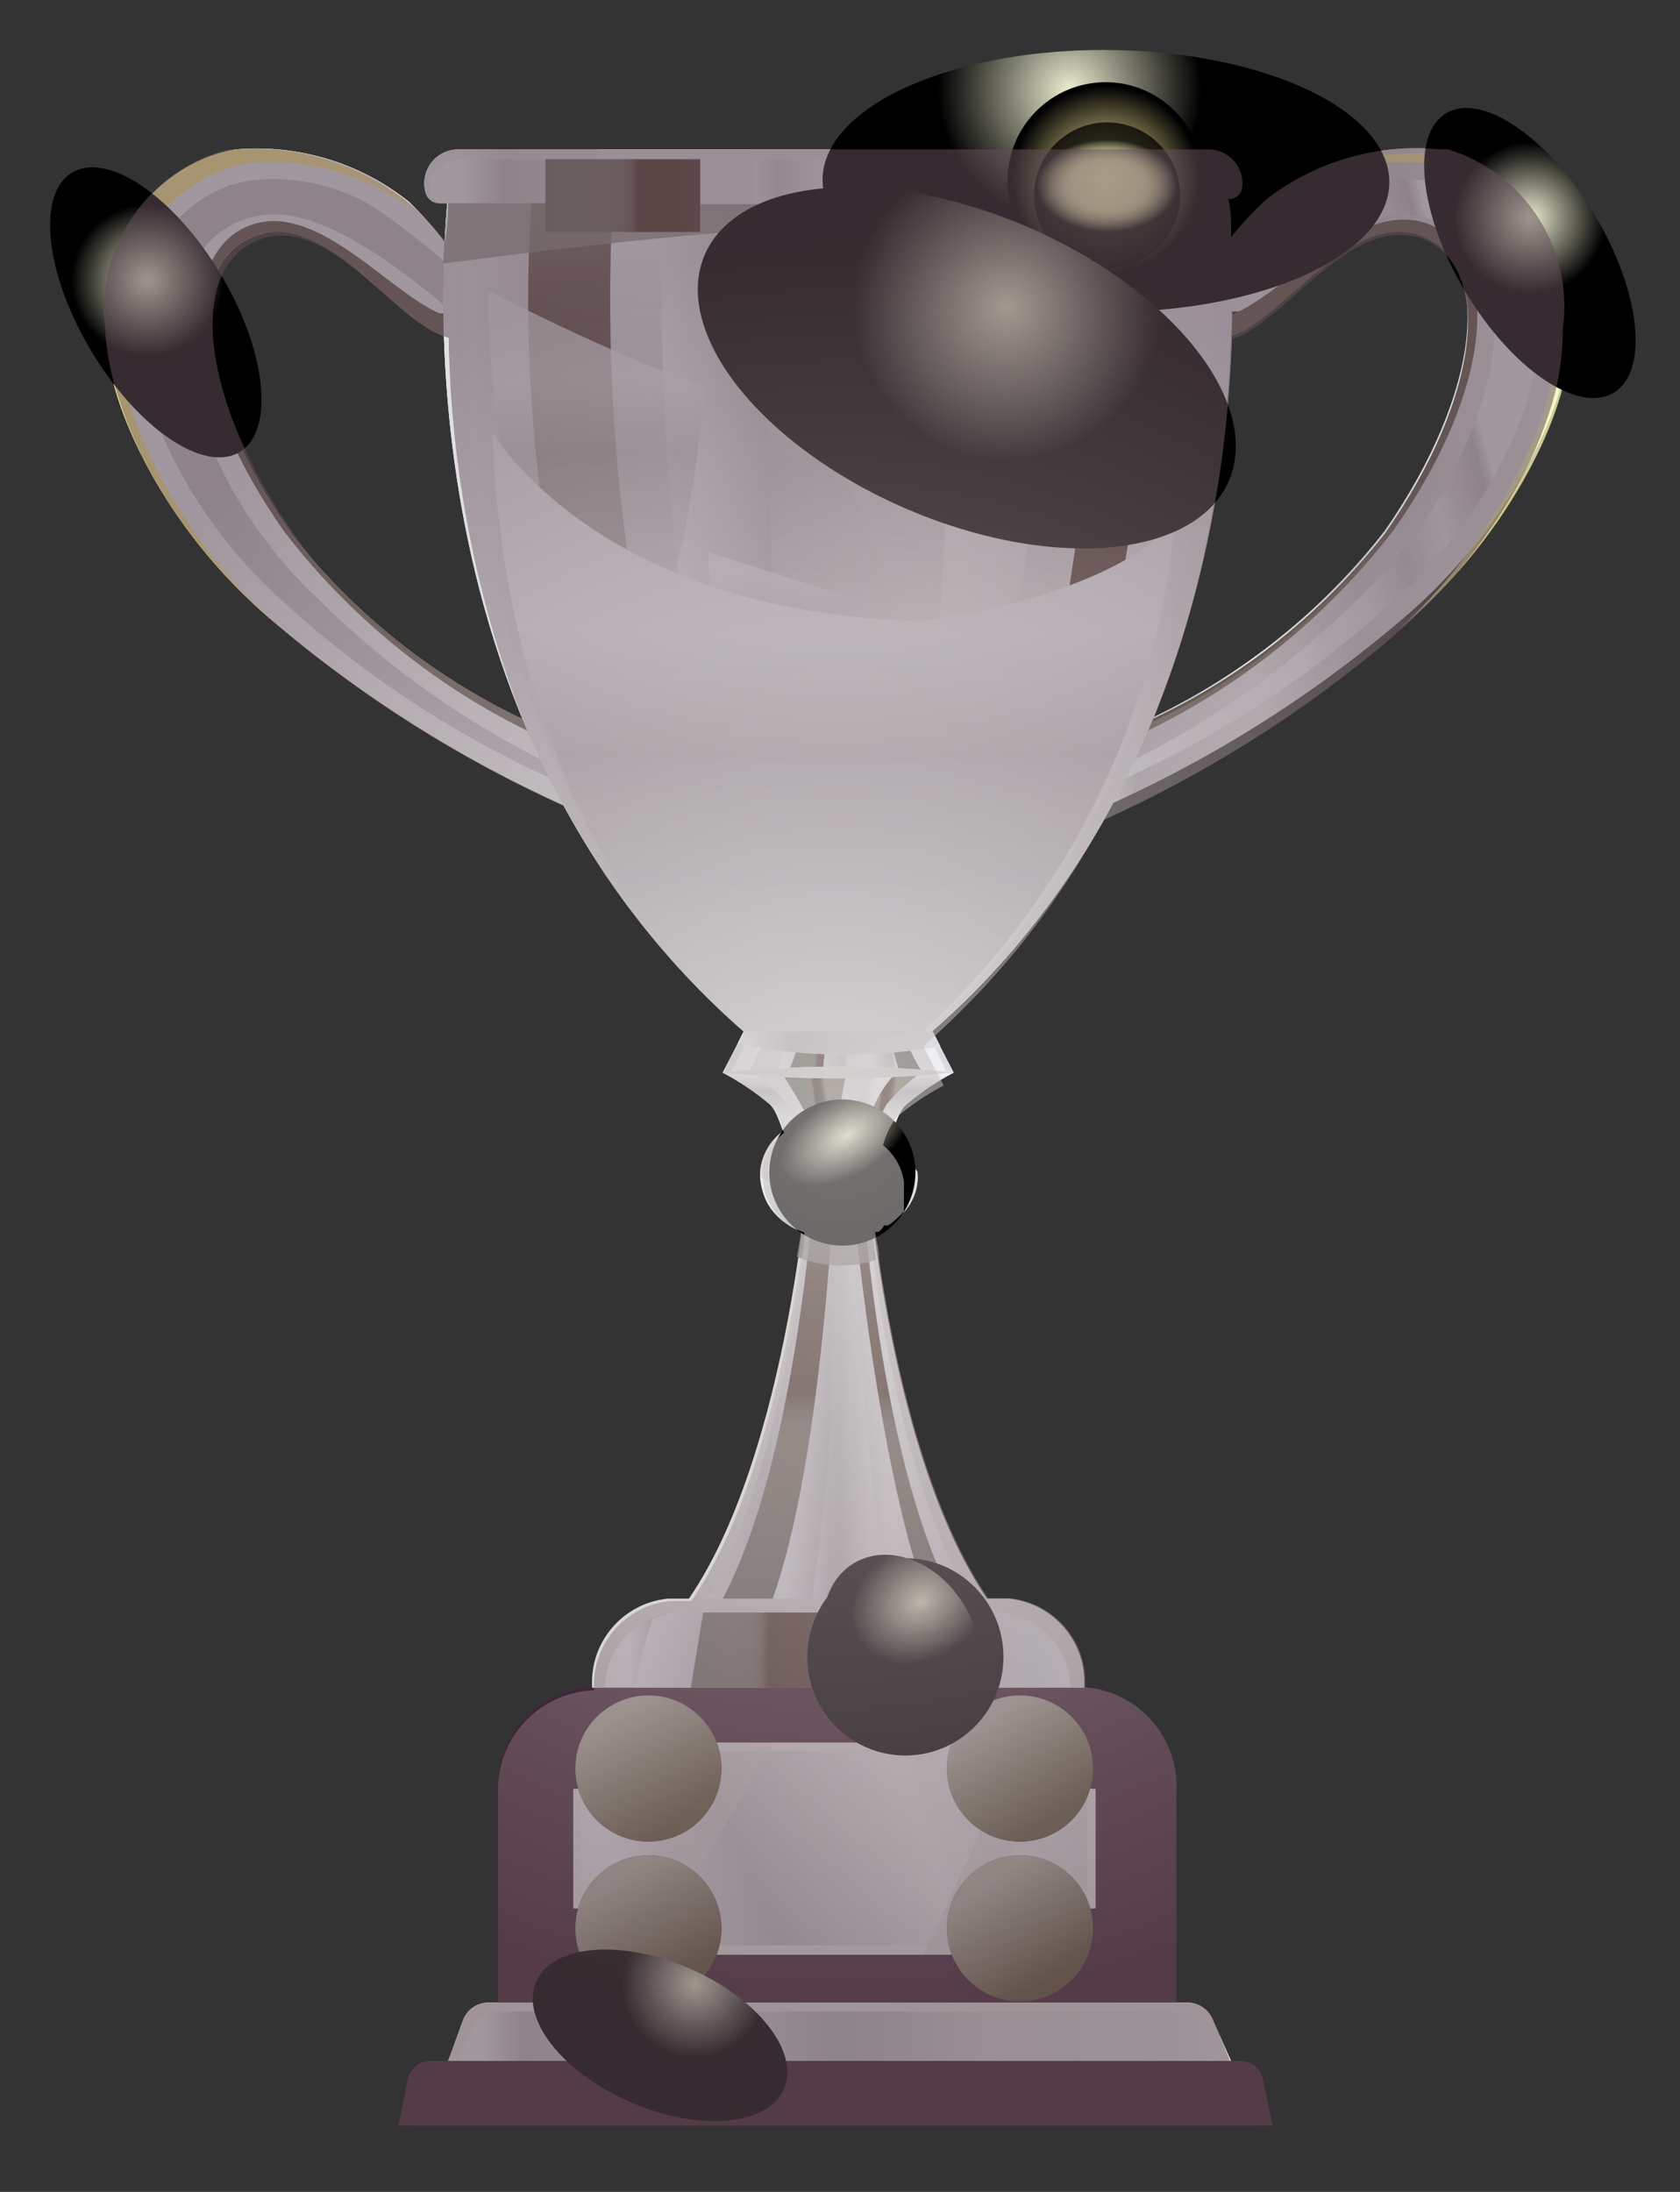<?xml version="1.0" encoding="UTF-8"?>
<svg width="23px" height="30px" viewBox="0 0 23 30" version="1.1" xmlns="http://www.w3.org/2000/svg">
    <rect x="0" y="0" width="23" height="30" fill="#333333" stroke="none"/>
    <!-- Generator: Sketch 59.1 (86144) - https://sketch.com -->
    <title>2Asset 6</title>
    <desc>Created with Sketch.</desc>
    <defs>
        <linearGradient x1="0.051%" y1="50.166%" x2="99.973%" y2="50.166%" id="linearGradient-1">
            <stop stop-color="#EEEFF4" offset="5%"></stop>
            <stop stop-color="#C4C3C9" offset="10%"></stop>
            <stop stop-color="#E5E5E8" offset="31%"></stop>
            <stop stop-color="#C2C3CA" offset="50%"></stop>
            <stop stop-color="#DBDCDE" offset="69%"></stop>
            <stop stop-color="#DDE0E5" offset="84%"></stop>
            <stop stop-color="#E0E3E8" offset="92%"></stop>
            <stop stop-color="#E9EBF0" offset="98%"></stop>
            <stop stop-color="#EEEFF4" offset="100%"></stop>
        </linearGradient>
        <linearGradient x1="77.421%" y1="37.902%" x2="29.806%" y2="53.655%" id="linearGradient-2">
            <stop stop-color="#EEEFF4" offset="5%"></stop>
            <stop stop-color="#C4C3C9" offset="10%"></stop>
            <stop stop-color="#E5E5E8" offset="31%"></stop>
            <stop stop-color="#C2C3CA" offset="50%"></stop>
            <stop stop-color="#DBDCDE" offset="69%"></stop>
            <stop stop-color="#DDE0E5" offset="84%"></stop>
            <stop stop-color="#E0E3E8" offset="92%"></stop>
            <stop stop-color="#E9EBF0" offset="98%"></stop>
            <stop stop-color="#EEEFF4" offset="100%"></stop>
        </linearGradient>
        <radialGradient cx="151.83%" cy="50.699%" fx="151.83%" fy="50.699%" r="124.048%" gradientTransform="translate(1.518,0.507),scale(1,0.735),translate(-1.518,-0.507)" id="radialGradient-3">
            <stop stop-color="#FFD44A" offset="1%"></stop>
            <stop stop-color="#FFEA72" offset="54%"></stop>
            <stop stop-color="#FEE471" offset="57%"></stop>
            <stop stop-color="#FBD46E" offset="61%"></stop>
            <stop stop-color="#F6BA68" offset="65%"></stop>
            <stop stop-color="#EF9561" offset="70%"></stop>
            <stop stop-color="#EE9060" offset="71%"></stop>
            <stop stop-color="#FFD44A" offset="96%"></stop>
        </radialGradient>
        <linearGradient x1="-1158.548%" y1="-75.613%" x2="-959.506%" y2="-75.613%" id="linearGradient-4">
            <stop stop-color="#EEEFF4" offset="5%"></stop>
            <stop stop-color="#C4C3C9" offset="10%"></stop>
            <stop stop-color="#E5E5E8" offset="31%"></stop>
            <stop stop-color="#C2C3CA" offset="50%"></stop>
            <stop stop-color="#DBDCDE" offset="69%"></stop>
            <stop stop-color="#DDE0E5" offset="84%"></stop>
            <stop stop-color="#E0E3E8" offset="92%"></stop>
            <stop stop-color="#E9EBF0" offset="98%"></stop>
            <stop stop-color="#EEEFF4" offset="100%"></stop>
        </linearGradient>
        <radialGradient cx="152.249%" cy="50.417%" fx="152.249%" fy="50.417%" r="140.417%" gradientTransform="translate(1.522,0.504),scale(0.635,1),translate(-1.522,-0.504)" id="radialGradient-5">
            <stop stop-color="#FFFFC3" offset="0%"></stop>
            <stop stop-color="#FFEA72" offset="95%"></stop>
        </radialGradient>
        <radialGradient cx="-1795.681%" cy="-135.731%" fx="-1795.681%" fy="-135.731%" r="239.684%" gradientTransform="translate(-17.957,-1.357),scale(1,0.658),translate(17.957,1.357)" id="radialGradient-6">
            <stop stop-color="#FFFFC3" offset="0%"></stop>
            <stop stop-color="#FFEA72" offset="95%"></stop>
        </radialGradient>
        <radialGradient cx="84.853%" cy="54.996%" fx="84.853%" fy="54.996%" r="119.396%" gradientTransform="translate(0.849,0.55),scale(1,0.661),rotate(180),translate(-0.849,-0.55)" id="radialGradient-7">
            <stop stop-color="#FFFFC3" offset="0%"></stop>
            <stop stop-color="#FFEA72" offset="95%"></stop>
        </radialGradient>
        <linearGradient x1="22.583%" y1="37.902%" x2="70.144%" y2="53.655%" id="linearGradient-8">
            <stop stop-color="#EEEFF4" offset="5%"></stop>
            <stop stop-color="#C4C3C9" offset="10%"></stop>
            <stop stop-color="#E5E5E8" offset="31%"></stop>
            <stop stop-color="#C2C3CA" offset="50%"></stop>
            <stop stop-color="#DBDCDE" offset="69%"></stop>
            <stop stop-color="#DDE0E5" offset="84%"></stop>
            <stop stop-color="#E0E3E8" offset="92%"></stop>
            <stop stop-color="#E9EBF0" offset="98%"></stop>
            <stop stop-color="#EEEFF4" offset="100%"></stop>
        </linearGradient>
        <linearGradient x1="92.139%" y1="-147.148%" x2="101.179%" y2="-191.669%" id="linearGradient-9">
            <stop stop-color="#C4C3C9" offset="10%"></stop>
            <stop stop-color="#C2C3CA" offset="50%"></stop>
            <stop stop-color="#DBDCDE" offset="69%"></stop>
        </linearGradient>
        <linearGradient x1="0.025%" y1="50%" x2="100.082%" y2="50%" id="linearGradient-10">
            <stop stop-color="#EEEFF4" offset="0%"></stop>
            <stop stop-color="#C4C3C9" offset="26%"></stop>
            <stop stop-color="#EEEEF0" offset="65%"></stop>
            <stop stop-color="#DDDDE2" offset="95%"></stop>
        </linearGradient>
        <linearGradient x1="-1538.578%" y1="-29.155%" x2="-1337.407%" y2="-29.155%" id="linearGradient-11">
            <stop stop-color="#EEEFF4" offset="0%"></stop>
            <stop stop-color="#C4C3C9" offset="26%"></stop>
            <stop stop-color="#EEEEF0" offset="65%"></stop>
            <stop stop-color="#DDDDE2" offset="95%"></stop>
        </linearGradient>
        <linearGradient x1="-1405.79%" y1="-29.155%" x2="-1205.732%" y2="-29.155%" id="linearGradient-12">
            <stop stop-color="#EEEFF4" offset="0%"></stop>
            <stop stop-color="#C4C3C9" offset="26%"></stop>
            <stop stop-color="#EEEEF0" offset="65%"></stop>
            <stop stop-color="#DDDDE2" offset="95%"></stop>
        </linearGradient>
        <radialGradient cx="45.01%" cy="-4.821%" fx="45.01%" fy="-4.821%" r="110.037%" gradientTransform="translate(0.45,-0.048),scale(1,0.638),translate(-0.45,0.048)" id="radialGradient-13">
            <stop stop-color="#F4BE52" offset="0%"></stop>
            <stop stop-color="#FFEA72" offset="62%"></stop>
        </radialGradient>
        <linearGradient x1="49.966%" y1="94.895%" x2="49.966%" y2="-0.284%" id="linearGradient-14">
            <stop stop-color="#6F726A" offset="0%"></stop>
            <stop stop-color="#797066" offset="25%"></stop>
            <stop stop-color="#786E64" offset="36%"></stop>
            <stop stop-color="#72675E" offset="40%"></stop>
            <stop stop-color="#695C52" offset="43%"></stop>
            <stop stop-color="#5D4B42" offset="45%"></stop>
            <stop stop-color="#503A32" offset="47%"></stop>
            <stop stop-color="#523C34" offset="67%"></stop>
            <stop stop-color="#58443C" offset="77%"></stop>
            <stop stop-color="#635149" offset="85%"></stop>
            <stop stop-color="#72645B" offset="92%"></stop>
            <stop stop-color="#857C72" offset="98%"></stop>
            <stop stop-color="#8D867C" offset="100%"></stop>
        </linearGradient>
        <linearGradient x1="50.024%" y1="6.636%" x2="50.024%" y2="84.118%" id="linearGradient-15">
            <stop stop-color="#EEEFF4" offset="0%"></stop>
            <stop stop-color="#C4C3C9" offset="26%"></stop>
            <stop stop-color="#EEEEF0" offset="65%"></stop>
            <stop stop-color="#DDDDE2" offset="95%"></stop>
        </linearGradient>
        <linearGradient x1="5.458%" y1="50%" x2="104.711%" y2="50%" id="linearGradient-16">
            <stop stop-color="#EEEFF4" offset="0%"></stop>
            <stop stop-color="#C4C3C9" offset="26%"></stop>
            <stop stop-color="#EEEEF0" offset="65%"></stop>
            <stop stop-color="#DDDDE2" offset="95%"></stop>
        </linearGradient>
        <linearGradient x1="50.088%" y1="17.861%" x2="50.972%" y2="74.369%" id="linearGradient-17">
            <stop stop-color="#EEEFF4" offset="0%"></stop>
            <stop stop-color="#C4C3C9" offset="26%"></stop>
            <stop stop-color="#DDDDE2" offset="95%"></stop>
        </linearGradient>
        <linearGradient x1="49.703%" y1="12.025%" x2="49.703%" y2="87.351%" id="linearGradient-18">
            <stop stop-color="#EEEFF4" offset="0%"></stop>
            <stop stop-color="#C4C3C9" offset="26%"></stop>
            <stop stop-color="#EEEEF0" offset="65%"></stop>
            <stop stop-color="#DDDDE2" offset="95%"></stop>
        </linearGradient>
        <linearGradient x1="50%" y1="4.088%" x2="50.126%" y2="57.547%" id="linearGradient-19">
            <stop stop-color="#EEEFF4" offset="0%"></stop>
            <stop stop-color="#C4C3C9" offset="26%"></stop>
            <stop stop-color="#DDDDE2" offset="95%"></stop>
        </linearGradient>
        <linearGradient x1="0.183%" y1="48.145%" x2="100.303%" y2="48.145%" id="linearGradient-20">
            <stop stop-color="#EEEFF4" offset="5%"></stop>
            <stop stop-color="#C4C3C9" offset="10%"></stop>
            <stop stop-color="#E5E5E8" offset="31%"></stop>
            <stop stop-color="#C2C3CA" offset="50%"></stop>
            <stop stop-color="#DBDCDE" offset="69%"></stop>
            <stop stop-color="#DDE0E5" offset="84%"></stop>
            <stop stop-color="#E0E3E8" offset="92%"></stop>
            <stop stop-color="#E9EBF0" offset="98%"></stop>
            <stop stop-color="#EEEFF4" offset="100%"></stop>
        </linearGradient>
        <linearGradient x1="5.231%" y1="50%" x2="106.154%" y2="50%" id="linearGradient-21">
            <stop stop-color="#C4C2C2" offset="54%"></stop>
            <stop stop-color="#C9C8C8" offset="70%"></stop>
            <stop stop-color="#D9D8D8" offset="91%"></stop>
            <stop stop-color="#DFDEDE" offset="98%"></stop>
        </linearGradient>
        <radialGradient cx="-59.314%" cy="50%" fx="-59.314%" fy="50%" r="119.118%" gradientTransform="translate(-0.593,0.5),scale(1,0.927),translate(0.593,-0.5)" id="radialGradient-22">
            <stop stop-color="#F6C054" offset="1%"></stop>
            <stop stop-color="#FFEA72" offset="54%"></stop>
            <stop stop-color="#FFF071" offset="58%"></stop>
            <stop stop-color="#FFF171" offset="59%"></stop>
            <stop stop-color="#FFE05A" offset="82%"></stop>
            <stop stop-color="#FFD44A" offset="96%"></stop>
        </radialGradient>
        <linearGradient x1="-1561.664%" y1="-2054.545%" x2="-1361.367%" y2="-2054.545%" id="linearGradient-23">
            <stop stop-color="#EEEFF4" offset="0%"></stop>
            <stop stop-color="#C4C3C9" offset="26%"></stop>
            <stop stop-color="#EEEEF0" offset="65%"></stop>
            <stop stop-color="#DDDDE2" offset="95%"></stop>
        </linearGradient>
        <linearGradient x1="-2.644%" y1="36.4%" x2="97.596%" y2="36.4%" id="linearGradient-24">
            <stop stop-color="#EEEFF4" offset="0%"></stop>
            <stop stop-color="#C4C3C9" offset="26%"></stop>
            <stop stop-color="#EEEEF0" offset="65%"></stop>
            <stop stop-color="#DDDDE2" offset="95%"></stop>
        </linearGradient>
        <linearGradient x1="-4.502%" y1="50%" x2="133.762%" y2="50%" id="linearGradient-25">
            <stop stop-color="#6F726A" offset="0%"></stop>
            <stop stop-color="#797066" offset="25%"></stop>
            <stop stop-color="#786E64" offset="36%"></stop>
            <stop stop-color="#72675E" offset="40%"></stop>
            <stop stop-color="#695C52" offset="43%"></stop>
            <stop stop-color="#5D4B42" offset="45%"></stop>
            <stop stop-color="#503A32" offset="47%"></stop>
            <stop stop-color="#523C34" offset="67%"></stop>
            <stop stop-color="#58443C" offset="77%"></stop>
            <stop stop-color="#635149" offset="85%"></stop>
            <stop stop-color="#72645B" offset="92%"></stop>
            <stop stop-color="#857C72" offset="98%"></stop>
            <stop stop-color="#8D867C" offset="100%"></stop>
        </linearGradient>
        <linearGradient x1="50.073%" y1="31.226%" x2="50.073%" y2="104.918%" id="linearGradient-26">
            <stop stop-color="#EEEFF4" offset="0%"></stop>
            <stop stop-color="#C4C3C9" offset="26%"></stop>
            <stop stop-color="#DDDDE2" offset="95%"></stop>
        </linearGradient>
        <linearGradient x1="78.664%" y1="50.5%" x2="24.353%" y2="50.5%" id="linearGradient-27">
            <stop stop-color="#EEEFF4" offset="5%"></stop>
            <stop stop-color="#C4C3C9" offset="10%"></stop>
            <stop stop-color="#E5E5E8" offset="31%"></stop>
            <stop stop-color="#C2C3CA" offset="50%"></stop>
            <stop stop-color="#DBDCDE" offset="69%"></stop>
            <stop stop-color="#DDE0E5" offset="84%"></stop>
            <stop stop-color="#E0E3E8" offset="92%"></stop>
            <stop stop-color="#E9EBF0" offset="98%"></stop>
            <stop stop-color="#EEEFF4" offset="100%"></stop>
        </linearGradient>
        <linearGradient x1="50.5%" y1="-26%" x2="49.5%" y2="327%" id="linearGradient-28">
            <stop stop-color="#EEEFF4" offset="0%"></stop>
            <stop stop-color="#C4C3C9" offset="26%"></stop>
            <stop stop-color="#EEEEF0" offset="65%"></stop>
            <stop stop-color="#DDDDE2" offset="95%"></stop>
        </linearGradient>
        <linearGradient x1="50%" y1="-28%" x2="50%" y2="326%" id="linearGradient-29">
            <stop stop-color="#EEEFF4" offset="0%"></stop>
            <stop stop-color="#C4C3C9" offset="26%"></stop>
            <stop stop-color="#EEEEF0" offset="65%"></stop>
            <stop stop-color="#DDDDE2" offset="95%"></stop>
        </linearGradient>
        <linearGradient x1="39.5%" y1="51%" x2="-304.5%" y2="51%" id="linearGradient-30">
            <stop stop-color="#6F726A" offset="0%"></stop>
            <stop stop-color="#797066" offset="25%"></stop>
            <stop stop-color="#786E64" offset="36%"></stop>
            <stop stop-color="#72675E" offset="40%"></stop>
            <stop stop-color="#695C52" offset="43%"></stop>
            <stop stop-color="#5D4B42" offset="45%"></stop>
            <stop stop-color="#503A32" offset="47%"></stop>
            <stop stop-color="#523C34" offset="67%"></stop>
            <stop stop-color="#58443C" offset="77%"></stop>
            <stop stop-color="#635149" offset="85%"></stop>
            <stop stop-color="#72645B" offset="92%"></stop>
            <stop stop-color="#857C72" offset="98%"></stop>
            <stop stop-color="#8D867C" offset="100%"></stop>
        </linearGradient>
        <linearGradient x1="27.5%" y1="48%" x2="133.5%" y2="55%" id="linearGradient-31">
            <stop stop-color="#6F726A" offset="0%"></stop>
            <stop stop-color="#797066" offset="25%"></stop>
            <stop stop-color="#786E64" offset="36%"></stop>
            <stop stop-color="#72675E" offset="40%"></stop>
            <stop stop-color="#695C52" offset="43%"></stop>
            <stop stop-color="#5D4B42" offset="45%"></stop>
            <stop stop-color="#503A32" offset="47%"></stop>
            <stop stop-color="#523C34" offset="67%"></stop>
            <stop stop-color="#58443C" offset="77%"></stop>
            <stop stop-color="#635149" offset="85%"></stop>
            <stop stop-color="#72645B" offset="92%"></stop>
            <stop stop-color="#857C72" offset="98%"></stop>
            <stop stop-color="#8D867C" offset="100%"></stop>
        </linearGradient>
        <linearGradient x1="319%" y1="50.5%" x2="67%" y2="50.5%" id="linearGradient-32">
            <stop stop-color="#EEEFF4" offset="0%"></stop>
            <stop stop-color="#C4C3C9" offset="26%"></stop>
            <stop stop-color="#EEEEF0" offset="65%"></stop>
            <stop stop-color="#DDDDE2" offset="95%"></stop>
        </linearGradient>
        <linearGradient x1="78.664%" y1="50.233%" x2="24.353%" y2="50.233%" id="linearGradient-33">
            <stop stop-color="#EEEFF4" offset="0%"></stop>
            <stop stop-color="#C4C3C9" offset="26%"></stop>
            <stop stop-color="#EEEEF0" offset="65%"></stop>
            <stop stop-color="#DDDDE2" offset="95%"></stop>
        </linearGradient>
        <linearGradient x1="50%" y1="2.791%" x2="50%" y2="61.395%" id="linearGradient-34">
            <stop stop-color="#EEEFF4" offset="0%"></stop>
            <stop stop-color="#C4C3C9" offset="26%"></stop>
            <stop stop-color="#EEEEF0" offset="65%"></stop>
            <stop stop-color="#DDDDE2" offset="95%"></stop>
        </linearGradient>
        <linearGradient x1="72.941%" y1="50.392%" x2="18.235%" y2="50.392%" id="linearGradient-35">
            <stop stop-color="#EEEFF4" offset="0%"></stop>
            <stop stop-color="#C4C3C9" offset="26%"></stop>
            <stop stop-color="#EEEEF0" offset="65%"></stop>
            <stop stop-color="#DDDDE2" offset="95%"></stop>
        </linearGradient>
        <linearGradient x1="35.289%" y1="48.372%" x2="63.607%" y2="52.558%" id="linearGradient-36">
            <stop stop-color="#6F726A" offset="0%"></stop>
            <stop stop-color="#797066" offset="25%"></stop>
            <stop stop-color="#786E64" offset="36%"></stop>
            <stop stop-color="#72675E" offset="40%"></stop>
            <stop stop-color="#695C52" offset="43%"></stop>
            <stop stop-color="#5D4B42" offset="45%"></stop>
            <stop stop-color="#503A32" offset="47%"></stop>
            <stop stop-color="#523C34" offset="67%"></stop>
            <stop stop-color="#58443C" offset="77%"></stop>
            <stop stop-color="#635149" offset="85%"></stop>
            <stop stop-color="#72645B" offset="92%"></stop>
            <stop stop-color="#857C72" offset="98%"></stop>
            <stop stop-color="#8D867C" offset="100%"></stop>
        </linearGradient>
        <linearGradient x1="-6424.204%" y1="-196.512%" x2="-6226.752%" y2="-196.512%" id="linearGradient-37">
            <stop stop-color="#EEEFF4" offset="0%"></stop>
            <stop stop-color="#C4C3C9" offset="26%"></stop>
            <stop stop-color="#EEEEF0" offset="65%"></stop>
            <stop stop-color="#DDDDE2" offset="95%"></stop>
        </linearGradient>
        <linearGradient x1="41.205%" y1="53.012%" x2="72.581%" y2="46.988%" id="linearGradient-38">
            <stop stop-color="#6F726A" offset="0%"></stop>
            <stop stop-color="#797066" offset="25%"></stop>
            <stop stop-color="#776E64" offset="36%"></stop>
            <stop stop-color="#70685F" offset="40%"></stop>
            <stop stop-color="#655D55" offset="43%"></stop>
            <stop stop-color="#544E47" offset="45%"></stop>
            <stop stop-color="#49443E" offset="47%"></stop>
            <stop stop-color="#4B4640" offset="67%"></stop>
            <stop stop-color="#534E47" offset="78%"></stop>
            <stop stop-color="#605B53" offset="86%"></stop>
            <stop stop-color="#736D64" offset="93%"></stop>
            <stop stop-color="#8B847A" offset="100%"></stop>
            <stop stop-color="#8D867C" offset="100%"></stop>
        </linearGradient>
        <linearGradient x1="-0.123%" y1="50.499%" x2="99.877%" y2="50.499%" id="linearGradient-39">
            <stop stop-color="#EEEFF4" offset="0%"></stop>
            <stop stop-color="#C4C3C9" offset="26%"></stop>
            <stop stop-color="#DDDDE2" offset="95%"></stop>
        </linearGradient>
        <linearGradient x1="-0.287%" y1="46.75%" x2="100%" y2="46.75%" id="linearGradient-40">
            <stop stop-color="#EEEFF4" offset="5%"></stop>
            <stop stop-color="#C4C3C9" offset="10%"></stop>
            <stop stop-color="#E5E5E8" offset="31%"></stop>
            <stop stop-color="#C2C3CA" offset="50%"></stop>
            <stop stop-color="#DBDCDE" offset="69%"></stop>
            <stop stop-color="#DDE0E5" offset="84%"></stop>
            <stop stop-color="#E0E3E8" offset="92%"></stop>
            <stop stop-color="#E9EBF0" offset="98%"></stop>
            <stop stop-color="#EEEFF4" offset="100%"></stop>
        </linearGradient>
        <linearGradient x1="-2.81961403e-14%" y1="50.054%" x2="99.206%" y2="50.054%" id="linearGradient-41">
            <stop stop-color="#EEEFF4" offset="0%"></stop>
            <stop stop-color="#C4C3C9" offset="26%"></stop>
            <stop stop-color="#EEEEF0" offset="65%"></stop>
            <stop stop-color="#DDDDE2" offset="95%"></stop>
        </linearGradient>
        <linearGradient x1="50.091%" y1="89.816%" x2="50.091%" y2="1.517%" id="linearGradient-42">
            <stop stop-color="#6F726A" offset="0%"></stop>
            <stop stop-color="#797066" offset="25%"></stop>
            <stop stop-color="#786E64" offset="36%"></stop>
            <stop stop-color="#72675E" offset="40%"></stop>
            <stop stop-color="#695C52" offset="43%"></stop>
            <stop stop-color="#5D4B42" offset="45%"></stop>
            <stop stop-color="#503A32" offset="47%"></stop>
            <stop stop-color="#523C34" offset="67%"></stop>
            <stop stop-color="#58443C" offset="77%"></stop>
            <stop stop-color="#635149" offset="85%"></stop>
            <stop stop-color="#72645B" offset="92%"></stop>
            <stop stop-color="#857C72" offset="98%"></stop>
            <stop stop-color="#8D867C" offset="100%"></stop>
        </linearGradient>
        <linearGradient x1="14.441%" y1="50.054%" x2="104.905%" y2="50.054%" id="linearGradient-43">
            <stop stop-color="#EEEFF4" offset="0%"></stop>
            <stop stop-color="#C4C3C9" offset="26%"></stop>
            <stop stop-color="#EEEEF0" offset="65%"></stop>
            <stop stop-color="#DDDDE2" offset="95%"></stop>
        </linearGradient>
        <linearGradient x1="8.588%" y1="50%" x2="108.118%" y2="50%" id="linearGradient-44">
            <stop stop-color="#EEEFF4" offset="0%"></stop>
            <stop stop-color="#C4C3C9" offset="26%"></stop>
            <stop stop-color="#EEEEF0" offset="65%"></stop>
            <stop stop-color="#DDDDE2" offset="95%"></stop>
        </linearGradient>
        <linearGradient x1="0.107%" y1="50%" x2="100%" y2="50%" id="linearGradient-45">
            <stop stop-color="#EEEFF4" offset="5%"></stop>
            <stop stop-color="#C4C3C9" offset="10%"></stop>
            <stop stop-color="#E5E5E8" offset="31%"></stop>
            <stop stop-color="#C2C3CA" offset="50%"></stop>
            <stop stop-color="#DBDCDE" offset="69%"></stop>
            <stop stop-color="#DDE0E5" offset="84%"></stop>
            <stop stop-color="#E0E3E8" offset="92%"></stop>
            <stop stop-color="#E9EBF0" offset="98%"></stop>
            <stop stop-color="#EEEFF4" offset="100%"></stop>
        </linearGradient>
        <linearGradient x1="-0.14%" y1="48.76%" x2="100%" y2="48.76%" id="linearGradient-46">
            <stop stop-color="#EEEFF4" offset="0%"></stop>
            <stop stop-color="#C4C3C9" offset="26%"></stop>
            <stop stop-color="#EEEEF0" offset="65%"></stop>
            <stop stop-color="#DDDDE2" offset="95%"></stop>
        </linearGradient>
        <radialGradient cx="-76.168%" cy="48.437%" fx="-76.168%" fy="48.437%" r="338.318%" gradientTransform="translate(-0.762,0.484),scale(1,0.709),translate(0.762,-0.484)" id="radialGradient-47">
            <stop stop-color="#F6C054" offset="1%"></stop>
            <stop stop-color="#FFEA72" offset="54%"></stop>
            <stop stop-color="#FFF071" offset="58%"></stop>
            <stop stop-color="#FFF171" offset="59%"></stop>
            <stop stop-color="#FFE05A" offset="82%"></stop>
            <stop stop-color="#FFD44A" offset="96%"></stop>
        </radialGradient>
        <linearGradient x1="0%" y1="49.669%" x2="100%" y2="49.669%" id="linearGradient-48">
            <stop stop-color="#6F726A" offset="0%"></stop>
            <stop stop-color="#797066" offset="25%"></stop>
            <stop stop-color="#786E64" offset="36%"></stop>
            <stop stop-color="#72675E" offset="40%"></stop>
            <stop stop-color="#695C52" offset="43%"></stop>
            <stop stop-color="#5D4B42" offset="45%"></stop>
            <stop stop-color="#503A32" offset="47%"></stop>
            <stop stop-color="#523C34" offset="67%"></stop>
            <stop stop-color="#58443C" offset="77%"></stop>
            <stop stop-color="#635149" offset="85%"></stop>
            <stop stop-color="#72645B" offset="92%"></stop>
            <stop stop-color="#857C72" offset="98%"></stop>
            <stop stop-color="#8D867C" offset="100%"></stop>
        </linearGradient>
        <radialGradient cx="51.742%" cy="-27.885%" fx="51.742%" fy="-27.885%" r="126.923%" gradientTransform="translate(0.517,-0.279),scale(0.668,1),translate(-0.517,0.279)" id="radialGradient-49">
            <stop stop-color="#FFEA72" offset="0%"></stop>
            <stop stop-color="#F4BE52" offset="75%"></stop>
            <stop stop-color="#F4BE52" offset="89%"></stop>
        </radialGradient>
        <linearGradient x1="13.051%" y1="50.147%" x2="112.414%" y2="50.147%" id="linearGradient-50">
            <stop stop-color="#EEEFF4" offset="5%"></stop>
            <stop stop-color="#C4C3C9" offset="10%"></stop>
            <stop stop-color="#E5E5E8" offset="31%"></stop>
            <stop stop-color="#C2C3CA" offset="50%"></stop>
            <stop stop-color="#DBDCDE" offset="69%"></stop>
            <stop stop-color="#DDE0E5" offset="84%"></stop>
            <stop stop-color="#E0E3E8" offset="92%"></stop>
            <stop stop-color="#E9EBF0" offset="98%"></stop>
            <stop stop-color="#EEEFF4" offset="100%"></stop>
        </linearGradient>
        <linearGradient x1="-0.213%" y1="50.481%" x2="99.475%" y2="50.481%" id="linearGradient-51">
            <stop stop-color="#6F726A" offset="0%"></stop>
            <stop stop-color="#797066" offset="25%"></stop>
            <stop stop-color="#786E64" offset="36%"></stop>
            <stop stop-color="#72675E" offset="40%"></stop>
            <stop stop-color="#695C52" offset="43%"></stop>
            <stop stop-color="#5D4B42" offset="45%"></stop>
            <stop stop-color="#503A32" offset="47%"></stop>
            <stop stop-color="#523C34" offset="67%"></stop>
            <stop stop-color="#58443C" offset="77%"></stop>
            <stop stop-color="#635149" offset="85%"></stop>
            <stop stop-color="#72645B" offset="92%"></stop>
            <stop stop-color="#857C72" offset="98%"></stop>
            <stop stop-color="#8D867C" offset="100%"></stop>
        </linearGradient>
        <linearGradient x1="49.809%" y1="32.212%" x2="49.809%" y2="112.5%" id="linearGradient-52">
            <stop stop-color="#EEEFF4" offset="0%"></stop>
            <stop stop-color="#C4C3C9" offset="26%"></stop>
            <stop stop-color="#EEEEF0" offset="65%"></stop>
            <stop stop-color="#DDDDE2" offset="95%"></stop>
        </linearGradient>
        <linearGradient x1="-0.318%" y1="46.577%" x2="98.508%" y2="46.577%" id="linearGradient-53">
            <stop stop-color="#EEEFF4" offset="0%"></stop>
            <stop stop-color="#C4C3C9" offset="26%"></stop>
            <stop stop-color="#DDDDE2" offset="95%"></stop>
        </linearGradient>
        <linearGradient x1="7.185%" y1="56.914%" x2="101.181%" y2="41.801%" id="linearGradient-54">
            <stop stop-color="#EEEFF4" offset="0%"></stop>
            <stop stop-color="#C4C3C9" offset="26%"></stop>
            <stop stop-color="#EEEEF0" offset="65%"></stop>
            <stop stop-color="#DDDDE2" offset="95%"></stop>
        </linearGradient>
        <linearGradient x1="26.471%" y1="17.647%" x2="73.529%" y2="82.353%" id="linearGradient-55">
            <stop stop-color="#B8B3A6" offset="0%"></stop>
            <stop stop-color="#61563A" offset="100%"></stop>
        </linearGradient>
        <linearGradient x1="29.412%" y1="17.647%" x2="73.529%" y2="82.353%" id="linearGradient-56">
            <stop stop-color="#B8B3A6" offset="0%"></stop>
            <stop stop-color="#61563A" offset="100%"></stop>
        </linearGradient>
        <linearGradient x1="-658.36%" y1="-2091.767%" x2="-458.016%" y2="-2091.767%" id="linearGradient-57">
            <stop stop-color="#EEEFF4" offset="0%"></stop>
            <stop stop-color="#C4C3C9" offset="26%"></stop>
            <stop stop-color="#EEEEF0" offset="65%"></stop>
            <stop stop-color="#DDDDE2" offset="95%"></stop>
        </linearGradient>
        <radialGradient cx="65.556%" cy="29.737%" fx="65.556%" fy="29.737%" r="50.54%" gradientTransform="translate(0.656,0.297),scale(1,0.535),translate(-0.656,-0.297)" id="radialGradient-58">
            <stop stop-color="#ECECD1" offset="0%"></stop>
            <stop stop-color="#000000" offset="100%"></stop>
        </radialGradient>
        <radialGradient cx="62.159%" cy="40.795%" fx="62.159%" fy="40.795%" r="50.331%" gradientTransform="translate(0.622,0.408),scale(1,0.462),translate(-0.622,-0.408)" id="radialGradient-59">
            <stop stop-color="#ECECD1" offset="0%"></stop>
            <stop stop-color="#000000" offset="100%"></stop>
        </radialGradient>
        <radialGradient cx="56.066%" cy="40.235%" fx="56.066%" fy="40.235%" r="50.437%" gradientTransform="translate(0.561,0.402),scale(1,0.462),translate(-0.561,-0.402)" id="radialGradient-60">
            <stop stop-color="#ECECD1" offset="0%"></stop>
            <stop stop-color="#000000" offset="100%"></stop>
        </radialGradient>
        <radialGradient cx="84.525%" cy="43.517%" fx="84.525%" fy="43.517%" r="50.312%" gradientTransform="translate(0.845,0.435),scale(1,0.462),translate(-0.845,-0.435)" id="radialGradient-61">
            <stop stop-color="#ECECD1" offset="0%"></stop>
            <stop stop-color="#000000" offset="100%"></stop>
        </radialGradient>
        <radialGradient cx="50.127%" cy="49.061%" fx="50.127%" fy="49.061%" r="47.589%" gradientTransform="translate(0.501,0.491),scale(1,0.995),translate(-0.501,-0.491)" id="radialGradient-62">
            <stop stop-color="#FFEFA1" offset="0%"></stop>
            <stop stop-color="#E5D791" offset="13%"></stop>
            <stop stop-color="#A39967" offset="40%"></stop>
            <stop stop-color="#3B3725" offset="79%"></stop>
            <stop stop-color="#000000" offset="100%"></stop>
        </radialGradient>
        <radialGradient cx="50%" cy="43.357%" fx="50%" fy="43.357%" r="48.148%" gradientTransform="translate(0.5,0.434),scale(1,0.657),translate(-0.5,-0.434)" id="radialGradient-63">
            <stop stop-color="#FFFCCC" offset="51%"></stop>
            <stop stop-color="#FAF7C8" offset="56%"></stop>
            <stop stop-color="#EAE8BB" offset="62%"></stop>
            <stop stop-color="#D1CFA7" offset="69%"></stop>
            <stop stop-color="#AEAC8B" offset="76%"></stop>
            <stop stop-color="#807F67" offset="83%"></stop>
            <stop stop-color="#49483A" offset="91%"></stop>
            <stop stop-color="#080807" offset="99%"></stop>
            <stop stop-color="#000000" offset="100%"></stop>
        </radialGradient>
        <radialGradient cx="-2455.584%" cy="272.475%" fx="-2455.584%" fy="272.475%" r="95.178%" gradientTransform="translate(-24.556,2.725),scale(1,0.995),translate(24.556,-2.725)" id="radialGradient-64">
            <stop stop-color="#FFEFA1" offset="0%"></stop>
            <stop stop-color="#E5D791" offset="13%"></stop>
            <stop stop-color="#A39967" offset="40%"></stop>
            <stop stop-color="#3B3725" offset="79%"></stop>
            <stop stop-color="#000000" offset="100%"></stop>
        </radialGradient>
        <radialGradient cx="-18227.778%" cy="1623.214%" fx="-18227.778%" fy="1623.214%" r="96.296%" gradientTransform="translate(-182.278,16.232),scale(1,0.964),translate(182.278,-16.232)" id="radialGradient-65">
            <stop stop-color="#FFFCCC" offset="51%"></stop>
            <stop stop-color="#FAF7C8" offset="56%"></stop>
            <stop stop-color="#EAE8BB" offset="62%"></stop>
            <stop stop-color="#D1CFA7" offset="69%"></stop>
            <stop stop-color="#AEAC8B" offset="76%"></stop>
            <stop stop-color="#807F67" offset="83%"></stop>
            <stop stop-color="#49483A" offset="91%"></stop>
            <stop stop-color="#080807" offset="99%"></stop>
            <stop stop-color="#000000" offset="100%"></stop>
        </radialGradient>
        <radialGradient cx="73.786%" cy="52.227%" fx="73.786%" fy="52.227%" r="50.442%" gradientTransform="translate(0.738,0.522),scale(1,0.538),translate(-0.738,-0.522)" id="radialGradient-66">
            <stop stop-color="#ECECD1" offset="0%"></stop>
            <stop stop-color="#000000" offset="100%"></stop>
        </radialGradient>
        <radialGradient cx="91.493%" cy="54.367%" fx="91.493%" fy="54.367%" r="50.192%" gradientTransform="translate(0.915,0.544),scale(1,0.539),translate(-0.915,-0.544)" id="radialGradient-67">
            <stop stop-color="#ECECD1" offset="0%"></stop>
            <stop stop-color="#000000" offset="100%"></stop>
        </radialGradient>
        <radialGradient cx="75.78%" cy="36.051%" fx="75.78%" fy="36.051%" r="50.414%" gradientTransform="translate(0.758,0.361),scale(1,0.62),translate(-0.758,-0.361)" id="radialGradient-68">
            <stop stop-color="#ECECD1" offset="0%"></stop>
            <stop stop-color="#000000" offset="100%"></stop>
        </radialGradient>
        <radialGradient cx="50.273%" cy="49.962%" fx="50.273%" fy="49.962%" r="59.883%" gradientTransform="translate(0.503,0.5),scale(1,0.734),translate(-0.503,-0.5)" id="radialGradient-69">
            <stop stop-color="#D6D1CF" offset="0%"></stop>
            <stop stop-color="#624F58" offset="100%"></stop>
        </radialGradient>
    </defs>
    <g id="Home" stroke="none" stroke-width="1" fill="none" fill-rule="evenodd">
        <g id="Home2" transform="translate(-40, -1126)" fill-rule="nonzero">
            <g id="section2" transform="translate(16, 1006)">
                <g id="challenges" transform="translate(0, 35)">
                    <g id="entry" transform="translate(16, 70)">
                        <g id="rank">
                            <g id="2Asset-6" transform="translate(8, 15)">
                                <path d="M19.718,2.045 C18.867,1.96 18.015,2.204 17.339,2.727 C17.339,2.727 16.07,3.852 16.725,4.214 C17.38,4.575 18.307,2.85 19.391,3.177 C20.475,3.505 20.277,5.373 18.955,7.268 C17.994,8.502 16.723,9.459 15.273,10.043 L14.782,11.189 C16.414,10.506 17.928,9.569 19.268,8.414 C19.89,7.876 20.418,7.237 20.83,6.525 C22.425,3.77 20.864,2.236 19.718,2.045 Z" id="Path" fill="url(#linearGradient-1)"></path>
                                <path d="M18.961,7.302 C20.284,5.414 20.489,3.545 19.398,3.211 C18.307,2.877 17.216,4.943 16.561,4.575 C16.384,4.48 16.52,3.982 16.561,3.811 C16.561,3.811 16.343,4.241 16.377,4.261 C17.059,4.82 18.368,2.611 19.561,3.068 C20.461,3.416 20.577,5.114 19.084,7.248 C18.061,8.583 16.701,9.621 15.143,10.255 L15.28,10.057 C16.728,9.479 17.998,8.528 18.961,7.302 Z" id="Path" fill="#665C4F"></path>
                                <path d="M19.534,2.475 C18.928,2.397 18.313,2.532 17.795,2.857 C17.34,3.174 16.907,3.523 16.5,3.9 L16.555,4.459 C16.555,4.459 18.198,2.898 19.227,2.932 C20.257,2.966 21.089,4.186 19.834,6.573 C19.516,7.173 19.101,7.716 18.607,8.182 C17.673,9.112 16.593,9.881 15.409,10.459 L15.348,10.63 L15.348,10.677 C16.689,10.075 17.927,9.265 19.016,8.277 C19.581,7.788 20.061,7.207 20.434,6.559 C21.859,4.03 20.57,2.632 19.534,2.475 Z" id="Path" fill="url(#linearGradient-2)"></path>
                                <path d="M19.534,2.475 C18.928,2.397 18.313,2.532 17.795,2.857 C17.34,3.174 16.907,3.523 16.5,3.9 L16.555,4.459 C16.555,4.459 18.198,2.898 19.227,2.932 C20.257,2.966 21.089,4.186 19.834,6.573 C19.516,7.173 19.101,7.716 18.607,8.182 C17.673,9.112 16.593,9.881 15.409,10.459 L15.348,10.63 L15.348,10.677 C16.689,10.075 17.927,9.265 19.016,8.277 C19.581,7.788 20.061,7.207 20.434,6.559 C21.859,4.03 20.57,2.632 19.534,2.475 Z" id="Path" fill="url(#linearGradient-2)"></path>
                                <path d="M3.982,7.302 C2.659,5.414 2.455,3.545 3.545,3.211 C4.636,2.877 5.591,4.575 6.211,4.248 C6.832,3.92 5.598,2.761 5.598,2.761 C4.928,2.227 4.078,1.971 3.225,2.045 C2.045,2.236 0.518,3.77 2.114,6.559 C2.525,7.271 3.053,7.91 3.675,8.448 C5.021,9.605 6.542,10.542 8.182,11.223 L7.691,10.077 C6.23,9.497 4.95,8.54 3.982,7.302 Z" id="Path" fill="url(#radialGradient-3)"></path>
                                <path d="M3.982,7.302 C2.659,5.414 2.455,3.545 3.545,3.211 C4.636,2.877 5.591,4.575 6.211,4.248 C6.832,3.92 5.598,2.761 5.598,2.761 C4.928,2.227 4.078,1.971 3.225,2.045 C2.045,2.236 0.518,3.77 2.114,6.559 C2.525,7.271 3.053,7.91 3.675,8.448 C5.021,9.605 6.542,10.542 8.182,11.223 L7.691,10.077 C6.23,9.497 4.95,8.54 3.982,7.302 Z" id="Path" fill="url(#linearGradient-4)"></path>
                                <g id="Group" style="mix-blend-mode: screen;" transform="translate(1.364, 1.364)">
                                    <path d="M6.355,8.83 L6.307,8.72 C5.39,8.344 4.537,7.829 3.777,7.193 C4.544,7.872 5.414,8.424 6.355,8.83 Z" id="Path" fill="url(#radialGradient-5)" style="mix-blend-mode: multiply;"></path>
                                    <path d="M0.948,5.373 C-0.648,2.577 0.914,1.043 2.045,0.866 C2.872,0.793 3.696,1.036 4.35,1.548 L4.227,1.432 C3.564,0.887 2.717,0.619 1.861,0.682 C0.682,0.873 -0.845,2.407 0.75,5.195 C1.161,5.908 1.689,6.546 2.311,7.084 L2.427,7.186 C1.84,6.665 1.341,6.053 0.948,5.373 L0.948,5.373 Z" id="Path" fill="url(#radialGradient-6)" opacity="0.75" style="mix-blend-mode: overlay;"></path>
                                    <path d="M19.268,5.373 C20.864,2.584 19.302,1.043 18.157,0.866 C17.33,0.793 16.506,1.036 15.852,1.548 L15.975,1.432 C16.652,0.908 17.503,0.664 18.355,0.75 C19.5,0.927 21.082,2.461 19.466,5.257 C19.055,5.969 18.527,6.608 17.905,7.145 L17.789,7.248 C18.381,6.708 18.881,6.074 19.268,5.373 L19.268,5.373 Z" id="Path" fill="url(#radialGradient-7)" opacity="0.75" style="mix-blend-mode: overlay;"></path>
                                </g>
                                <path d="M3.982,7.302 C2.659,5.414 2.455,3.545 3.545,3.211 C4.636,2.877 5.727,4.943 6.382,4.575 C6.559,4.48 6.423,3.982 6.382,3.811 C6.382,3.811 6.6,4.241 6.566,4.261 C5.884,4.841 4.582,2.632 3.409,3.089 C2.509,3.436 2.393,5.134 3.886,7.268 C4.909,8.603 6.27,9.641 7.827,10.275 L7.691,10.077 C6.23,9.497 4.95,8.54 3.982,7.302 L3.982,7.302 Z" id="Path" fill="#665C4F"></path>
                                <path d="M3.409,2.475 C4.015,2.397 4.63,2.532 5.148,2.857 C5.603,3.174 6.036,3.523 6.443,3.9 L6.389,4.459 C6.389,4.459 4.773,2.891 3.723,2.932 C2.673,2.973 1.855,4.18 3.109,6.573 C3.428,7.173 3.842,7.716 4.336,8.182 C5.27,9.112 6.35,9.881 7.534,10.459 L7.595,10.63 L7.595,10.677 C6.254,10.075 5.016,9.265 3.927,8.277 C3.37,7.788 2.897,7.21 2.53,6.566 C1.084,4.03 2.373,2.632 3.409,2.475 Z" id="Path" fill="url(#linearGradient-8)"></path>
                                <path d="M3.409,2.475 C4.015,2.397 4.63,2.532 5.148,2.857 C5.603,3.174 6.036,3.523 6.443,3.9 L6.389,4.459 C6.389,4.459 4.773,2.891 3.723,2.932 C2.673,2.973 1.855,4.18 3.109,6.573 C3.428,7.173 3.842,7.716 4.336,8.182 C5.27,9.112 6.35,9.881 7.534,10.459 L7.595,10.63 L7.595,10.677 C6.254,10.075 5.016,9.265 3.927,8.277 C3.37,7.788 2.897,7.21 2.53,6.566 C1.084,4.03 2.373,2.632 3.409,2.475 Z" id="Path" fill="url(#linearGradient-9)" style="mix-blend-mode: overlay;"></path>
                                <path d="M3.409,2.475 C4.015,2.397 4.63,2.532 5.148,2.857 C5.603,3.174 6.036,3.523 6.443,3.9 L6.389,4.459 C6.389,4.459 4.773,2.891 3.723,2.932 C2.673,2.973 1.855,4.18 3.109,6.573 C3.428,7.173 3.842,7.716 4.336,8.182 C5.27,9.112 6.35,9.881 7.534,10.459 L7.595,10.63 L7.595,10.677 C6.254,10.075 5.016,9.265 3.927,8.277 C3.37,7.788 2.897,7.21 2.53,6.566 C1.084,4.03 2.373,2.632 3.409,2.475 Z" id="Path" fill="url(#linearGradient-9)" style="mix-blend-mode: overlay;"></path>
                                <path d="M6.136,2.639 C6.061,3.409 5.366,10.568 10.855,14.659 L12.089,14.659 C17.577,10.568 16.861,3.375 16.8,2.639 L6.136,2.639 Z" id="Path" fill="url(#linearGradient-10)"></path>
                                <path d="M6.136,2.639 C6.061,3.409 5.366,10.568 10.855,14.659 L12.089,14.659 C17.577,10.568 16.861,3.375 16.8,2.639 L6.136,2.639 Z" id="Path" fill="url(#linearGradient-10)" style="mix-blend-mode: multiply;"></path>
                                <g id="Group" opacity="0.55" style="mix-blend-mode: screen;" transform="translate(5.455, 2.045)">
                                    <path d="M0.961,0.593 L0.682,0.593 C0.607,1.364 -0.089,8.523 5.4,12.614 L5.4,12.614 C0.218,8.523 0.88,1.364 0.961,0.593 Z" id="Path" fill="url(#linearGradient-11)" style="mix-blend-mode: multiply;"></path>
                                    <path d="M11.345,0.593 L11.08,0.593 C11.155,1.364 11.816,8.523 6.607,12.614 L6.607,12.614 C12.123,8.523 11.434,1.364 11.345,0.593 Z" id="Path" fill="url(#linearGradient-12)" style="mix-blend-mode: multiply;"></path>
                                </g>
                                <path d="M7.691,2.639 C7.63,3.409 7.139,10.568 11.032,14.659 L11.911,14.659 C15.811,10.568 15.32,3.375 15.252,2.639 L7.691,2.639 Z" id="Path" fill="url(#radialGradient-13)"></path>
                                <path d="M7.289,2.639 C7.22,3.409 6.675,10.568 10.984,14.659 L11.959,14.659 C16.268,10.568 15.723,3.409 15.682,2.639 L7.289,2.639 Z" id="Path" fill="url(#linearGradient-14)"></path>
                                <path d="M14.898,2.639 L8.4,2.639 C8.345,3.409 7.902,10.568 11.414,14.659 L11.884,14.659 C15.402,10.568 14.959,3.409 14.898,2.639 Z" id="Path" fill="url(#linearGradient-15)"></path>
                                <path d="M14.202,2.639 L9.095,2.639 C9.055,3.409 8.707,10.568 11.468,14.659 L11.843,14.659 C14.598,10.568 14.25,3.409 14.202,2.639 Z" id="Path" fill="url(#linearGradient-16)"></path>
                                <path d="M13.248,10.445 C14.028,8.199 14.44,5.841 14.468,3.464 L10.957,4.009 C11.182,5.993 11.98,7.5 13.248,10.445 Z" id="Path" fill="#E5E5E8" opacity="0.55" style="mix-blend-mode: screen;"></path>
                                <path d="M6.736,4.002 L6.682,4.002 C6.717,6.344 7.261,8.649 8.277,10.759 C9.037,9.031 9.498,7.187 9.641,5.305 C8.649,4.925 7.68,4.49 6.736,4.002 L6.736,4.002 Z" id="Path" fill="url(#linearGradient-17)" opacity="0.75" style="mix-blend-mode: multiply;"></path>
                                <path d="M12.995,2.639 L10.48,2.639 C10.48,3.375 10.289,10.568 11.645,14.659 L11.83,14.659 C13.186,10.568 13.016,3.409 12.995,2.639 Z" id="Path" fill="url(#linearGradient-18)" opacity="0.55" style="mix-blend-mode: screen;"></path>
                                <path d="M9.695,7.555 C9.763,9.816 10.321,12.035 11.332,14.059 C11.279,12.095 11.383,10.129 11.645,8.182 L9.695,7.555 Z" id="Path" fill="url(#linearGradient-19)" opacity="0.75" style="mix-blend-mode: multiply;"></path>
                                <path d="M6.136,2.639 C6.136,2.768 6.089,3.116 6.068,3.607 C7.043,3.477 10.016,3.102 11.461,3.102 C12.907,3.102 15.88,3.477 16.855,3.607 C16.855,3.116 16.807,2.768 16.786,2.639 L6.136,2.639 Z" id="Path" fill="#928F8B" opacity="0.75" style="mix-blend-mode: multiply;"></path>
                                <path d="M16.575,2.045 L6.273,2.045 C6.122,2.045 5.98,2.119 5.893,2.242 C5.807,2.366 5.785,2.524 5.836,2.666 L5.836,2.666 C5.869,2.738 5.941,2.783 6.02,2.782 L16.827,2.782 C16.906,2.783 16.979,2.738 17.011,2.666 L17.011,2.666 C17.062,2.524 17.041,2.366 16.954,2.242 C16.867,2.119 16.726,2.045 16.575,2.045 L16.575,2.045 Z" id="Path" fill="url(#linearGradient-20)"></path>
                                <rect id="Rectangle" fill="url(#linearGradient-21)" x="13.364" y="2.025" width="2.216" height="1"></rect>
                                <rect id="Rectangle" fill="url(#radialGradient-22)" style="mix-blend-mode: screen;" x="14.884" y="2.025" width="1" height="1"></rect>
                                <path d="M12.641,2.045 L8.182,2.045 C8.182,2.298 8.114,2.543 8.066,2.795 L12.655,2.795 C12.655,2.53 12.655,2.277 12.641,2.045 Z" id="Path" fill="url(#linearGradient-23)"></path>
                                <path d="M11.68,2.175 L10.316,2.175 C10.316,2.38 10.316,2.577 10.316,2.775 L11.734,2.775 C11.693,2.577 11.686,2.373 11.68,2.175 Z" id="Path" fill="url(#linearGradient-24)" opacity="0.55" style="mix-blend-mode: screen;"></path>
                                <rect id="Rectangle" fill="url(#linearGradient-25)" x="7.466" y="2.175" width="2.12" height="1"></rect>
                                <path d="M12.43,8.495 C8.182,8.332 6.784,5.98 6.743,5.925 C6.818,8.216 7.5,12.123 10.909,14.659 L11.993,14.659 C14.346,12.814 15.827,10.076 16.084,7.098 C15.45,8.018 13.036,8.516 12.43,8.495 Z" id="Path" fill="url(#linearGradient-26)" style="mix-blend-mode: multiply;"></path>
                                <path d="M12.43,8.495 C8.182,8.332 6.784,5.98 6.743,5.925 C6.818,8.216 7.5,12.123 10.909,14.659 L11.993,14.659 C14.346,12.814 15.827,10.076 16.084,7.098 C15.45,8.018 13.036,8.516 12.43,8.495 Z" id="Path" fill="url(#linearGradient-26)" style="mix-blend-mode: multiply;"></path>
                                <polygon id="Path" fill="#FFFFFF" style="mix-blend-mode: screen;" points="13.977 4.255 15.034 3.389 14.209 4.473 15.961 4.582 14.209 4.786 15.961 6.723 13.991 5.011 13.861 6.368 13.677 5.018 12.736 5.816 13.452 4.8 11.85 4.67 13.445 4.486 12.266 3.116 13.664 4.261 13.793 1.82"></polygon>
                                <polygon id="Path" fill="url(#linearGradient-27)" points="13.057 14.68 9.893 14.68 10.18 14.127 12.77 14.127"></polygon>
                                <path d="M12.955,14.68 L13.057,14.68 L12.77,14.12 L12.682,14.12 C12.716,14.195 12.955,14.618 12.955,14.68 Z" id="Path" fill="url(#linearGradient-28)" opacity="0.55" style="mix-blend-mode: screen;"></path>
                                <path d="M10.261,14.127 L10.18,14.127 L9.893,14.686 L9.995,14.686 C10.023,14.632 10.227,14.264 10.261,14.127 Z" id="Path" fill="url(#linearGradient-29)" opacity="0.55" style="mix-blend-mode: screen;"></path>
                                <path d="M12.314,14.68 L12.627,14.68 C12.519,14.502 12.427,14.315 12.355,14.12 L12.184,14.12 C12.216,14.309 12.259,14.496 12.314,14.68 L12.314,14.68 Z" id="Path" fill="url(#linearGradient-30)"></path>
                                <path d="M11.325,14.195 L11.325,14.127 L10.977,14.127 C10.929,14.319 10.865,14.506 10.786,14.686 L11.264,14.686 C11.274,14.522 11.295,14.358 11.325,14.195 L11.325,14.195 Z" id="Path" fill="url(#linearGradient-31)"></path>
                                <path d="M11.591,14.127 L11.85,14.127 C11.891,14.243 11.932,14.366 11.98,14.475 L12.068,14.68 L11.598,14.68 C11.593,14.498 11.591,14.314 11.591,14.127 Z" id="Path" fill="#E5E5E8" opacity="0.55" style="mix-blend-mode: screen;"></path>
                                <path d="M10.848,14.127 L10.493,14.127 C10.426,14.317 10.344,14.502 10.248,14.68 L10.664,14.68 C10.694,14.487 10.757,14.3 10.848,14.127 Z" id="Path" fill="url(#linearGradient-32)" style="mix-blend-mode: multiply;"></path>
                                <path d="M11.475,14.68 L9.893,14.68 C10.124,14.801 10.342,14.947 10.541,15.116 C10.766,15.327 10.732,16.145 11.475,16.145 C12.218,16.145 12.157,15.334 12.409,15.116 C12.608,14.947 12.826,14.801 13.057,14.68 L11.475,14.68 Z" id="Path" fill="url(#linearGradient-33)"></path>
                                <path d="M11.475,14.68 L9.893,14.68 C10.124,14.801 10.342,14.947 10.541,15.116 C10.766,15.327 10.732,16.145 11.475,16.145 C12.218,16.145 12.157,15.334 12.409,15.116 C12.608,14.947 12.826,14.801 13.057,14.68 L11.475,14.68 Z" id="Path" fill="url(#linearGradient-34)" style="mix-blend-mode: multiply;"></path>
                                <path d="M11.475,14.68 L10.302,14.68 C10.478,14.806 10.638,14.952 10.78,15.116 C10.943,15.327 11.08,16.534 11.461,16.145 C11.605,16.002 11.993,15.334 12.143,15.116 C12.284,14.952 12.445,14.806 12.62,14.68 L11.475,14.68 Z" id="Path" fill="url(#linearGradient-35)" style="mix-blend-mode: multiply;"></path>
                                <path d="M12.273,14.68 C12.137,14.816 12.031,14.978 11.959,15.157 C11.882,15.522 11.711,15.861 11.461,16.139 L11.461,16.139 C11.857,16.03 11.993,15.327 12.143,15.109 C12.284,14.945 12.445,14.799 12.62,14.673 L12.273,14.68 Z" id="Path" fill="url(#linearGradient-36)"></path>
                                <path d="M11.98,14.68 L10.909,14.68 L10.909,14.761 C10.986,14.968 11.082,15.166 11.195,15.355 C11.261,15.517 11.318,15.683 11.366,15.852 C11.457,15.761 11.541,15.663 11.618,15.559 C11.655,15.238 11.78,14.934 11.98,14.68 Z" id="Path" fill="url(#linearGradient-37)"></path>
                                <path d="M11.591,14.68 L10.698,14.68 C10.843,14.899 10.975,15.126 11.093,15.361 C11.201,15.535 11.34,15.687 11.502,15.811 C11.466,15.432 11.496,15.049 11.591,14.68 L11.591,14.68 Z" id="Path" fill="url(#linearGradient-38)"></path>
                                <path d="M9.893,14.68 C10.945,14.572 12.005,14.572 13.057,14.68 C12.005,14.785 10.945,14.785 9.893,14.68 Z" id="Path" fill="#FDF5DB"></path>
                                <path d="M9.893,14.68 C10.945,14.572 12.005,14.572 13.057,14.68 C12.005,14.785 10.945,14.785 9.893,14.68 Z" id="Path" fill="#D9D7D6"></path>
                                <path d="M12.873,14.318 L12.77,14.12 L10.18,14.12 L10.098,14.284 C11.012,14.472 11.954,14.483 12.873,14.318 L12.873,14.318 Z" id="Path" fill="url(#linearGradient-39)" style="mix-blend-mode: multiply;"></path>
                                <path d="M12.873,14.318 L12.77,14.12 L10.18,14.12 L10.098,14.284 C11.012,14.472 11.954,14.483 12.873,14.318 L12.873,14.318 Z" id="Path" fill="url(#linearGradient-39)" style="mix-blend-mode: multiply;"></path>
                                <path d="M16.098,28.636 L16.098,24.545 C16.149,23.802 15.593,23.155 14.85,23.093 L8.093,23.093 C7.731,23.116 7.393,23.282 7.154,23.554 C6.915,23.827 6.794,24.184 6.818,24.545 L6.818,28.636 L16.098,28.636 Z" id="Path" fill="#422436"></path>
                                <path d="M6.341,27.641 L6.136,28.207 L16.834,28.207 L16.602,27.641 C16.544,27.5 16.407,27.409 16.255,27.409 L6.709,27.409 C6.549,27.4 6.402,27.493 6.341,27.641 L6.341,27.641 Z" id="Path" fill="url(#linearGradient-40)"></path>
                                <path d="M16.602,27.641 C16.544,27.5 16.407,27.409 16.255,27.409 L6.709,27.409 C6.557,27.409 6.419,27.5 6.361,27.641 L6.136,28.207 L6.259,28.207 L6.484,27.73 C6.551,27.604 6.683,27.528 6.825,27.532 L16.166,27.532 C16.308,27.528 16.44,27.604 16.507,27.73 L16.732,28.207 L16.855,28.207 L16.602,27.641 Z" id="Path" fill="#EAE8E9" style="mix-blend-mode: screen;"></path>
                                <path d="M11.877,16.05 L11.066,16.05 C11.066,16.05 10.732,20.598 9.061,22.343 L13.882,22.343 C12.211,20.598 11.877,16.05 11.877,16.05 Z" id="Path" fill="#F4BE52"></path>
                                <path d="M11.877,16.05 L11.066,16.05 C11.066,16.05 10.732,20.598 9.061,22.343 L13.882,22.343 C12.211,20.598 11.877,16.05 11.877,16.05 Z" id="Path" fill="#D9D7D6"></path>
                                <path d="M11.83,16.05 L11.114,16.05 C11.114,16.05 10.82,20.598 9.341,22.343 L13.636,22.343 C12.123,20.598 11.83,16.05 11.83,16.05 Z" id="Path" fill="url(#linearGradient-41)" style="mix-blend-mode: multiply;"></path>
                                <path d="M11.789,16.05 L11.161,16.05 C11.161,16.05 10.902,20.598 9.607,22.343 L13.336,22.343 C12.041,20.598 11.789,16.05 11.789,16.05 Z" id="Path" fill="url(#linearGradient-42)"></path>
                                <path d="M11.639,16.05 L11.427,16.05 C11.427,16.05 11.257,20.598 10.384,22.343 L12.886,22.343 C12.02,20.598 11.639,16.05 11.639,16.05 Z" id="Path" fill="url(#linearGradient-43)"></path>
                                <path d="M11.639,16.05 L11.543,16.05 C11.521,18.156 11.36,20.258 11.059,22.343 L12.218,22.343 C11.9,20.259 11.707,18.157 11.639,16.05 L11.639,16.05 Z" id="Path" fill="url(#linearGradient-44)" opacity="0.55" style="mix-blend-mode: screen;"></path>
                                <path d="M10.909,17.202 C11.254,17.345 11.639,17.36 11.993,17.243 C11.891,16.561 11.85,16.05 11.85,16.05 L11.066,16.05 C11.066,16.05 11.032,16.527 10.909,17.202 Z" id="Path" fill="#928F8B" opacity="0.75" style="mix-blend-mode: multiply;"></path>
                                <path d="M13.807,21.88 L9.143,21.88 C8.525,21.941 8.067,22.48 8.107,23.1 L14.843,23.1 C14.883,22.48 14.425,21.941 13.807,21.88 L13.807,21.88 Z" id="Path" fill="#D9D7D6"></path>
                                <path d="M13.677,22.07 L9.266,22.07 C8.72,22.099 8.291,22.547 8.284,23.093 L14.652,23.093 C14.646,22.549 14.22,22.103 13.677,22.07 Z" id="Path" fill="url(#linearGradient-45)"></path>
                                <path d="M11.475,22.07 L9.266,22.07 C9.151,22.083 9.039,22.111 8.932,22.152 C8.832,22.461 8.75,22.775 8.686,23.093 L13.555,23.093 C13.486,22.93 13.289,22.186 13.234,22.07 L11.475,22.07 Z" id="Path" fill="url(#linearGradient-46)"></path>
                                <polygon id="Path" fill="url(#radialGradient-47)" style="mix-blend-mode: screen;" points="12.027 23.1 12.757 23.1 12.491 22.07 12.055 22.07"></polygon>
                                <polygon id="Path" fill="url(#linearGradient-48)" points="9.627 22.07 9.457 23.1 11.734 23.1 11.734 22.07"></polygon>
                                <path d="M12.273,15.498 L10.698,15.498 C10.542,15.621 10.44,15.799 10.411,15.995 C10.357,16.48 10.827,16.916 11.468,16.916 C12.109,16.916 12.586,16.48 12.525,15.995 C12.505,15.804 12.416,15.627 12.273,15.498 Z" id="Path" fill="url(#radialGradient-49)"></path>
                                <path d="M12.273,15.498 L10.698,15.498 C10.542,15.621 10.44,15.799 10.411,15.995 C10.35,16.5 10.827,16.923 11.468,16.916 C12.109,16.909 12.586,16.473 12.525,15.995 C12.505,15.804 12.416,15.627 12.273,15.498 Z" id="Path" fill="#D9D7D6"></path>
                                <path d="M12.17,15.498 L10.773,15.498 C10.629,15.627 10.537,15.804 10.514,15.995 C10.505,16.249 10.605,16.495 10.789,16.671 C10.972,16.846 11.222,16.935 11.475,16.916 C11.728,16.935 11.978,16.846 12.161,16.671 C12.345,16.495 12.445,16.249 12.436,15.995 C12.411,15.803 12.317,15.626 12.17,15.498 Z" id="Path" fill="url(#linearGradient-50)"></path>
                                <path d="M11.973,15.498 L10.97,15.498 C10.862,15.642 10.798,15.815 10.786,15.995 C10.749,16.209 10.801,16.428 10.93,16.602 C11.059,16.776 11.253,16.889 11.468,16.916 C11.683,16.889 11.877,16.776 12.006,16.602 C12.135,16.428 12.187,16.209 12.15,15.995 C12.14,15.816 12.078,15.643 11.973,15.498 L11.973,15.498 Z" id="Path" fill="url(#linearGradient-51)"></path>
                                <path d="M11.809,15.498 L11.257,15.498 C11.196,15.657 11.164,15.825 11.161,15.995 C11.161,16.48 11.318,16.916 11.543,16.916 C11.768,16.916 11.939,16.48 11.911,15.995 C11.906,15.825 11.872,15.656 11.809,15.498 L11.809,15.498 Z" id="Path" fill="url(#linearGradient-52)"></path>
                                <path d="M12.532,16.002 L12.532,16.002 C11.938,16.525 11.063,16.57 10.418,16.111 C10.418,16.698 11.045,16.991 11.536,16.95 L11.591,16.95 C12.191,16.909 12.614,16.493 12.559,16.036 L12.532,16.002 Z" id="Path" fill="url(#linearGradient-53)" style="mix-blend-mode: multiply;"></path>
                                <path d="M12.532,16.002 L12.532,16.002 C11.938,16.525 11.063,16.57 10.418,16.111 C10.418,16.698 11.045,16.991 11.536,16.95 L11.591,16.95 C12.191,16.909 12.614,16.493 12.559,16.036 L12.532,16.002 Z" id="Path" fill="url(#linearGradient-53)" style="mix-blend-mode: multiply;"></path>
                                <path d="M17.42,29.093 L17.291,28.452 C17.26,28.313 17.14,28.213 16.998,28.207 L5.877,28.207 C5.735,28.213 5.615,28.313 5.584,28.452 L5.455,29.093 L17.42,29.093 Z" id="Path" fill="#422436"></path>
                                <path d="M17.284,28.452 C17.253,28.313 17.133,28.213 16.991,28.207 L5.877,28.207 C5.735,28.213 5.615,28.313 5.584,28.452 L5.455,29.093 L5.632,29.093 L5.761,28.575 C5.805,28.455 5.92,28.375 6.048,28.377 L16.82,28.377 C16.948,28.375 17.063,28.455 17.107,28.575 L17.236,29.093 L17.414,29.093 L17.284,28.452 Z" id="Path" fill="#422436" style="mix-blend-mode: screen;"></path>
                                <path d="M15,26.12 L15,24.484 C14.65,24.484 14.366,24.2 14.366,23.85 L8.482,23.85 C8.482,24.2 8.198,24.484 7.848,24.484 L7.848,26.12 C8.198,26.12 8.482,26.404 8.482,26.755 L14.359,26.755 C14.359,26.585 14.427,26.423 14.547,26.304 C14.668,26.185 14.831,26.119 15,26.12 Z" id="Path" fill="#EAE8E9" style="mix-blend-mode: screen;"></path>
                                <path d="M14.884,26.045 L14.884,24.545 C14.555,24.553 14.282,24.295 14.27,23.966 L8.57,23.966 C8.559,24.295 8.286,24.553 7.957,24.545 L7.957,26.045 C8.286,26.038 8.559,26.296 8.57,26.625 L14.264,26.625 C14.269,26.466 14.337,26.315 14.454,26.207 C14.57,26.098 14.725,26.04 14.884,26.045 L14.884,26.045 Z" id="Path" fill="url(#linearGradient-54)"></path>
                                <path d="M14.475,24.211 C14.399,24.104 14.359,23.975 14.359,23.843 L13.943,23.843 C13.568,24.839 12.641,26.748 12.641,26.748 L13.084,26.748 C13.084,26.748 14.441,24.307 14.475,24.211 Z" id="Path" fill="#D7D4D5" opacity="0.55" style="mix-blend-mode: screen;"></path>
                                <path d="M9.723,23.864 L8.359,26.4 C8.437,26.507 8.48,26.636 8.482,26.768 L8.864,26.768 L10.595,23.864 L9.723,23.864 Z" id="Path" fill="#D7D4D5" opacity="0.55" style="mix-blend-mode: screen;"></path>
                                <circle id="Oval" fill="#422436" cx="8.877" cy="24.205" r="1"></circle>
                                <circle id="Oval" fill="url(#linearGradient-55)" cx="8.877" cy="24.205" r="1"></circle>
                                <circle id="Oval" fill="#422436" cx="13.964" cy="24.205" r="1"></circle>
                                <circle id="Oval" fill="url(#linearGradient-56)" cx="13.964" cy="24.205" r="1"></circle>
                                <circle id="Oval" fill="#422436" cx="8.877" cy="26.393" r="1"></circle>
                                <circle id="Oval" fill="url(#linearGradient-55)" cx="8.877" cy="26.393" r="1"></circle>
                                <circle id="Oval" fill="#422436" cx="13.964" cy="26.393" r="1"></circle>
                                <circle id="Oval" fill="url(#linearGradient-56)" cx="13.964" cy="26.393" r="1"></circle>
                                <path d="M17.011,2.659 L17.011,2.659 C17.06,2.518 17.037,2.362 16.951,2.24 C16.864,2.119 16.724,2.046 16.575,2.045 L6.273,2.045 C6.122,2.045 5.98,2.119 5.893,2.242 C5.807,2.366 5.785,2.524 5.836,2.666 L5.836,2.666 C5.869,2.738 5.941,2.783 6.02,2.782 L6.089,2.782 C6.014,2.786 5.944,2.749 5.905,2.686 L5.905,2.686 C5.782,2.448 6.02,2.182 6.341,2.182 L16.507,2.182 C16.827,2.182 17.059,2.448 16.943,2.686 L16.943,2.686 C16.904,2.749 16.833,2.786 16.759,2.782 L16.827,2.782 C16.908,2.782 16.981,2.734 17.011,2.659 L17.011,2.659 Z" id="Path" fill="url(#linearGradient-57)" opacity="0.55" style="mix-blend-mode: screen;"></path>
                                <ellipse id="Oval" fill="url(#radialGradient-58)" style="mix-blend-mode: screen;" transform="translate(11.532, 16.048) rotate(-30.94) translate(-11.532, -16.048) " cx="11.532" cy="16.048" rx="1" ry="1"></ellipse>
                                <ellipse id="Oval" fill="url(#radialGradient-59)" style="mix-blend-mode: screen;" transform="translate(20.945, 3.463) rotate(-30.94) translate(-20.945, -3.463) " cx="20.945" cy="3.463" rx="1.03" ry="2.23"></ellipse>
                                <ellipse id="Oval" fill="url(#radialGradient-60)" style="mix-blend-mode: screen;" transform="translate(2.133, 4.275) rotate(-30.94) translate(-2.133, -4.275) " cx="2.133" cy="4.275" rx="1.03" ry="2.23"></ellipse>
                                <ellipse id="Oval" fill="url(#radialGradient-61)" style="mix-blend-mode: screen;" transform="translate(15.141, 2.477) rotate(-89.71) translate(-15.141, -2.477) " cx="15.141" cy="2.477" rx="1.793" ry="3.88"></ellipse>
                                <ellipse id="Oval" fill="url(#radialGradient-62)" style="mix-blend-mode: screen;" cx="15.136" cy="2.475" rx="1.343" ry="1.35"></ellipse>
                                <g id="Group" opacity="0.75" style="mix-blend-mode: screen;" transform="translate(14.318, 2.045)" fill="url(#radialGradient-63)">
                                    <ellipse id="Oval" style="mix-blend-mode: color-dodge;" cx="0.839" cy="0.63" rx="1" ry="1"></ellipse>
                                </g>
                                <ellipse id="Oval" fill="url(#radialGradient-64)" style="mix-blend-mode: screen;" cx="12.395" cy="22.677" rx="1.343" ry="1.35"></ellipse>
                                <g id="Group" opacity="0.75" style="mix-blend-mode: screen;" transform="translate(11.591, 21.818)" fill="url(#radialGradient-65)">
                                    <ellipse id="Oval" style="mix-blend-mode: color-dodge;" cx="0.825" cy="0.859" rx="1" ry="1"></ellipse>
                                </g>
                                <ellipse id="Oval" fill="url(#radialGradient-66)" style="mix-blend-mode: screen;" transform="translate(13.236, 5.034) rotate(-66.67) translate(-13.236, -5.034) " cx="13.236" cy="5.034" rx="2.1" ry="3.907"></ellipse>
                                <ellipse id="Oval" fill="url(#radialGradient-67)" style="mix-blend-mode: screen;" transform="translate(9.036, 27.857) rotate(-66.67) translate(-9.036, -27.857) " cx="9.036" cy="27.857" rx="1" ry="1.848"></ellipse>
                                <ellipse id="Oval" fill="url(#radialGradient-68)" style="mix-blend-mode: screen;" transform="translate(12.346, 22.488) rotate(-30.94) translate(-12.346, -22.488) " cx="12.346" cy="22.488" rx="1" ry="1.275"></ellipse>
                                <path d="M19.827,2.045 L19.718,2.045 C18.867,1.96 18.015,2.204 17.339,2.727 L17.339,2.727 C17.164,2.887 17.002,3.06 16.855,3.245 C16.855,3.027 16.855,2.85 16.814,2.727 L16.814,2.727 C16.893,2.729 16.965,2.683 16.998,2.611 L16.998,2.611 C17.028,2.479 16.999,2.34 16.917,2.231 C16.836,2.122 16.711,2.054 16.575,2.045 L13.848,2.045 L13.848,1.841 L13.848,2.045 L6.273,2.045 C6.122,2.045 5.98,2.119 5.893,2.242 C5.807,2.366 5.785,2.524 5.836,2.666 L5.836,2.666 C5.869,2.738 5.941,2.783 6.02,2.782 L6.136,2.782 C6.136,2.905 6.136,3.075 6.095,3.3 C5.948,3.115 5.786,2.941 5.611,2.782 L5.611,2.782 C4.941,2.237 4.086,1.973 3.225,2.045 L3.116,2.045 C2.024,2.333 1.31,3.379 1.439,4.5 C1.447,4.651 1.465,4.801 1.493,4.95 C1.518,5.081 1.55,5.211 1.589,5.339 C1.715,5.765 1.891,6.174 2.114,6.559 C2.525,7.271 3.053,7.91 3.675,8.448 L3.791,8.55 L3.791,8.55 C4.978,9.556 6.3,10.391 7.718,11.032 C8.349,12.203 9.185,13.251 10.186,14.127 L10.186,14.127 L9.9,14.686 C10.131,14.808 10.348,14.954 10.548,15.123 C10.633,15.237 10.696,15.367 10.732,15.505 L10.732,15.505 C10.576,15.628 10.474,15.806 10.445,16.002 C10.444,16.03 10.444,16.057 10.445,16.084 L10.445,16.084 C10.443,16.118 10.443,16.152 10.445,16.186 C10.487,16.504 10.707,16.769 11.011,16.868 C11.011,16.984 11.011,17.107 10.964,17.236 L10.964,17.236 C10.773,18.532 10.343,20.645 9.464,21.914 L9.17,21.914 C8.553,21.975 8.094,22.515 8.134,23.134 L8.134,23.134 C7.772,23.147 7.43,23.302 7.184,23.567 C6.937,23.832 6.805,24.184 6.818,24.545 L6.818,27.409 L6.689,27.409 C6.536,27.409 6.399,27.5 6.341,27.641 L6.136,28.207 L5.877,28.207 C5.735,28.213 5.615,28.313 5.584,28.452 L5.455,29.093 L17.42,29.093 L17.291,28.452 C17.26,28.313 17.14,28.213 16.998,28.207 L16.841,28.207 L16.609,27.641 C16.551,27.5 16.414,27.409 16.261,27.409 L16.105,27.409 L16.105,24.545 C16.156,23.802 15.6,23.155 14.857,23.093 L14.857,23.093 C14.897,22.474 14.438,21.934 13.82,21.873 L13.527,21.873 C12.655,20.598 12.225,18.539 12.034,17.236 L12.034,17.236 C12.034,17.1 12,16.977 11.98,16.861 L12.027,16.861 C12.06,16.839 12.085,16.808 12.102,16.773 L12.157,16.773 L12.157,16.773 L12.225,16.725 L12.225,16.725 L12.286,16.67 L12.286,16.67 L12.334,16.623 L12.334,16.623 L12.375,16.575 L12.375,16.575 L12.375,16.527 L12.375,16.527 L12.375,16.48 L12.375,16.439 L12.375,16.398 L12.375,16.316 C12.375,16.316 12.375,16.282 12.375,16.261 C12.375,16.241 12.375,16.261 12.375,16.261 C12.377,16.232 12.377,16.202 12.375,16.173 C12.347,15.976 12.244,15.798 12.089,15.675 L12.089,15.675 C12.125,15.537 12.187,15.407 12.273,15.293 C12.472,15.124 12.689,14.978 12.92,14.857 L12.92,14.857 L12.92,14.857 L12.743,14.516 L12.743,14.516 L12.641,14.318 L12.641,14.318 C13.642,13.442 14.478,12.394 15.109,11.223 C16.527,10.582 17.849,9.746 19.036,8.741 L19.036,8.741 L19.152,8.639 C19.775,8.101 20.302,7.462 20.714,6.75 C20.938,6.368 21.116,5.96 21.245,5.536 C21.346,5.203 21.397,4.856 21.395,4.507 C21.548,3.413 20.883,2.37 19.827,2.045 L19.827,2.045 Z M7.03,9.791 L6.675,9.607 L6.675,9.607 L6.28,9.375 L6.28,9.375 L5.857,9.095 L5.857,9.095 C5.714,8.993 5.564,8.891 5.42,8.775 L5.42,8.775 L5.209,8.598 C4.771,8.233 4.382,7.813 4.05,7.35 C2.727,5.461 2.523,3.593 3.614,3.259 C4.548,2.98 5.482,4.452 6.143,4.623 C6.171,6.412 6.515,8.183 7.159,9.852 L7.036,9.791 L7.03,9.791 Z M16.861,4.643 C17.543,4.452 18.43,3.02 19.35,3.239 L19.391,3.239 C20.482,3.566 20.277,5.434 18.955,7.33 C18.118,8.424 17.027,9.299 15.777,9.88 C16.45,8.201 16.817,6.416 16.861,4.609 L16.861,4.643 Z" id="Shape" fill="url(#radialGradient-69)" opacity="0.55" style="mix-blend-mode: overlay;"></path>
                            </g>
                        </g>
                    </g>
                </g>
            </g>
        </g>
    </g>
</svg>